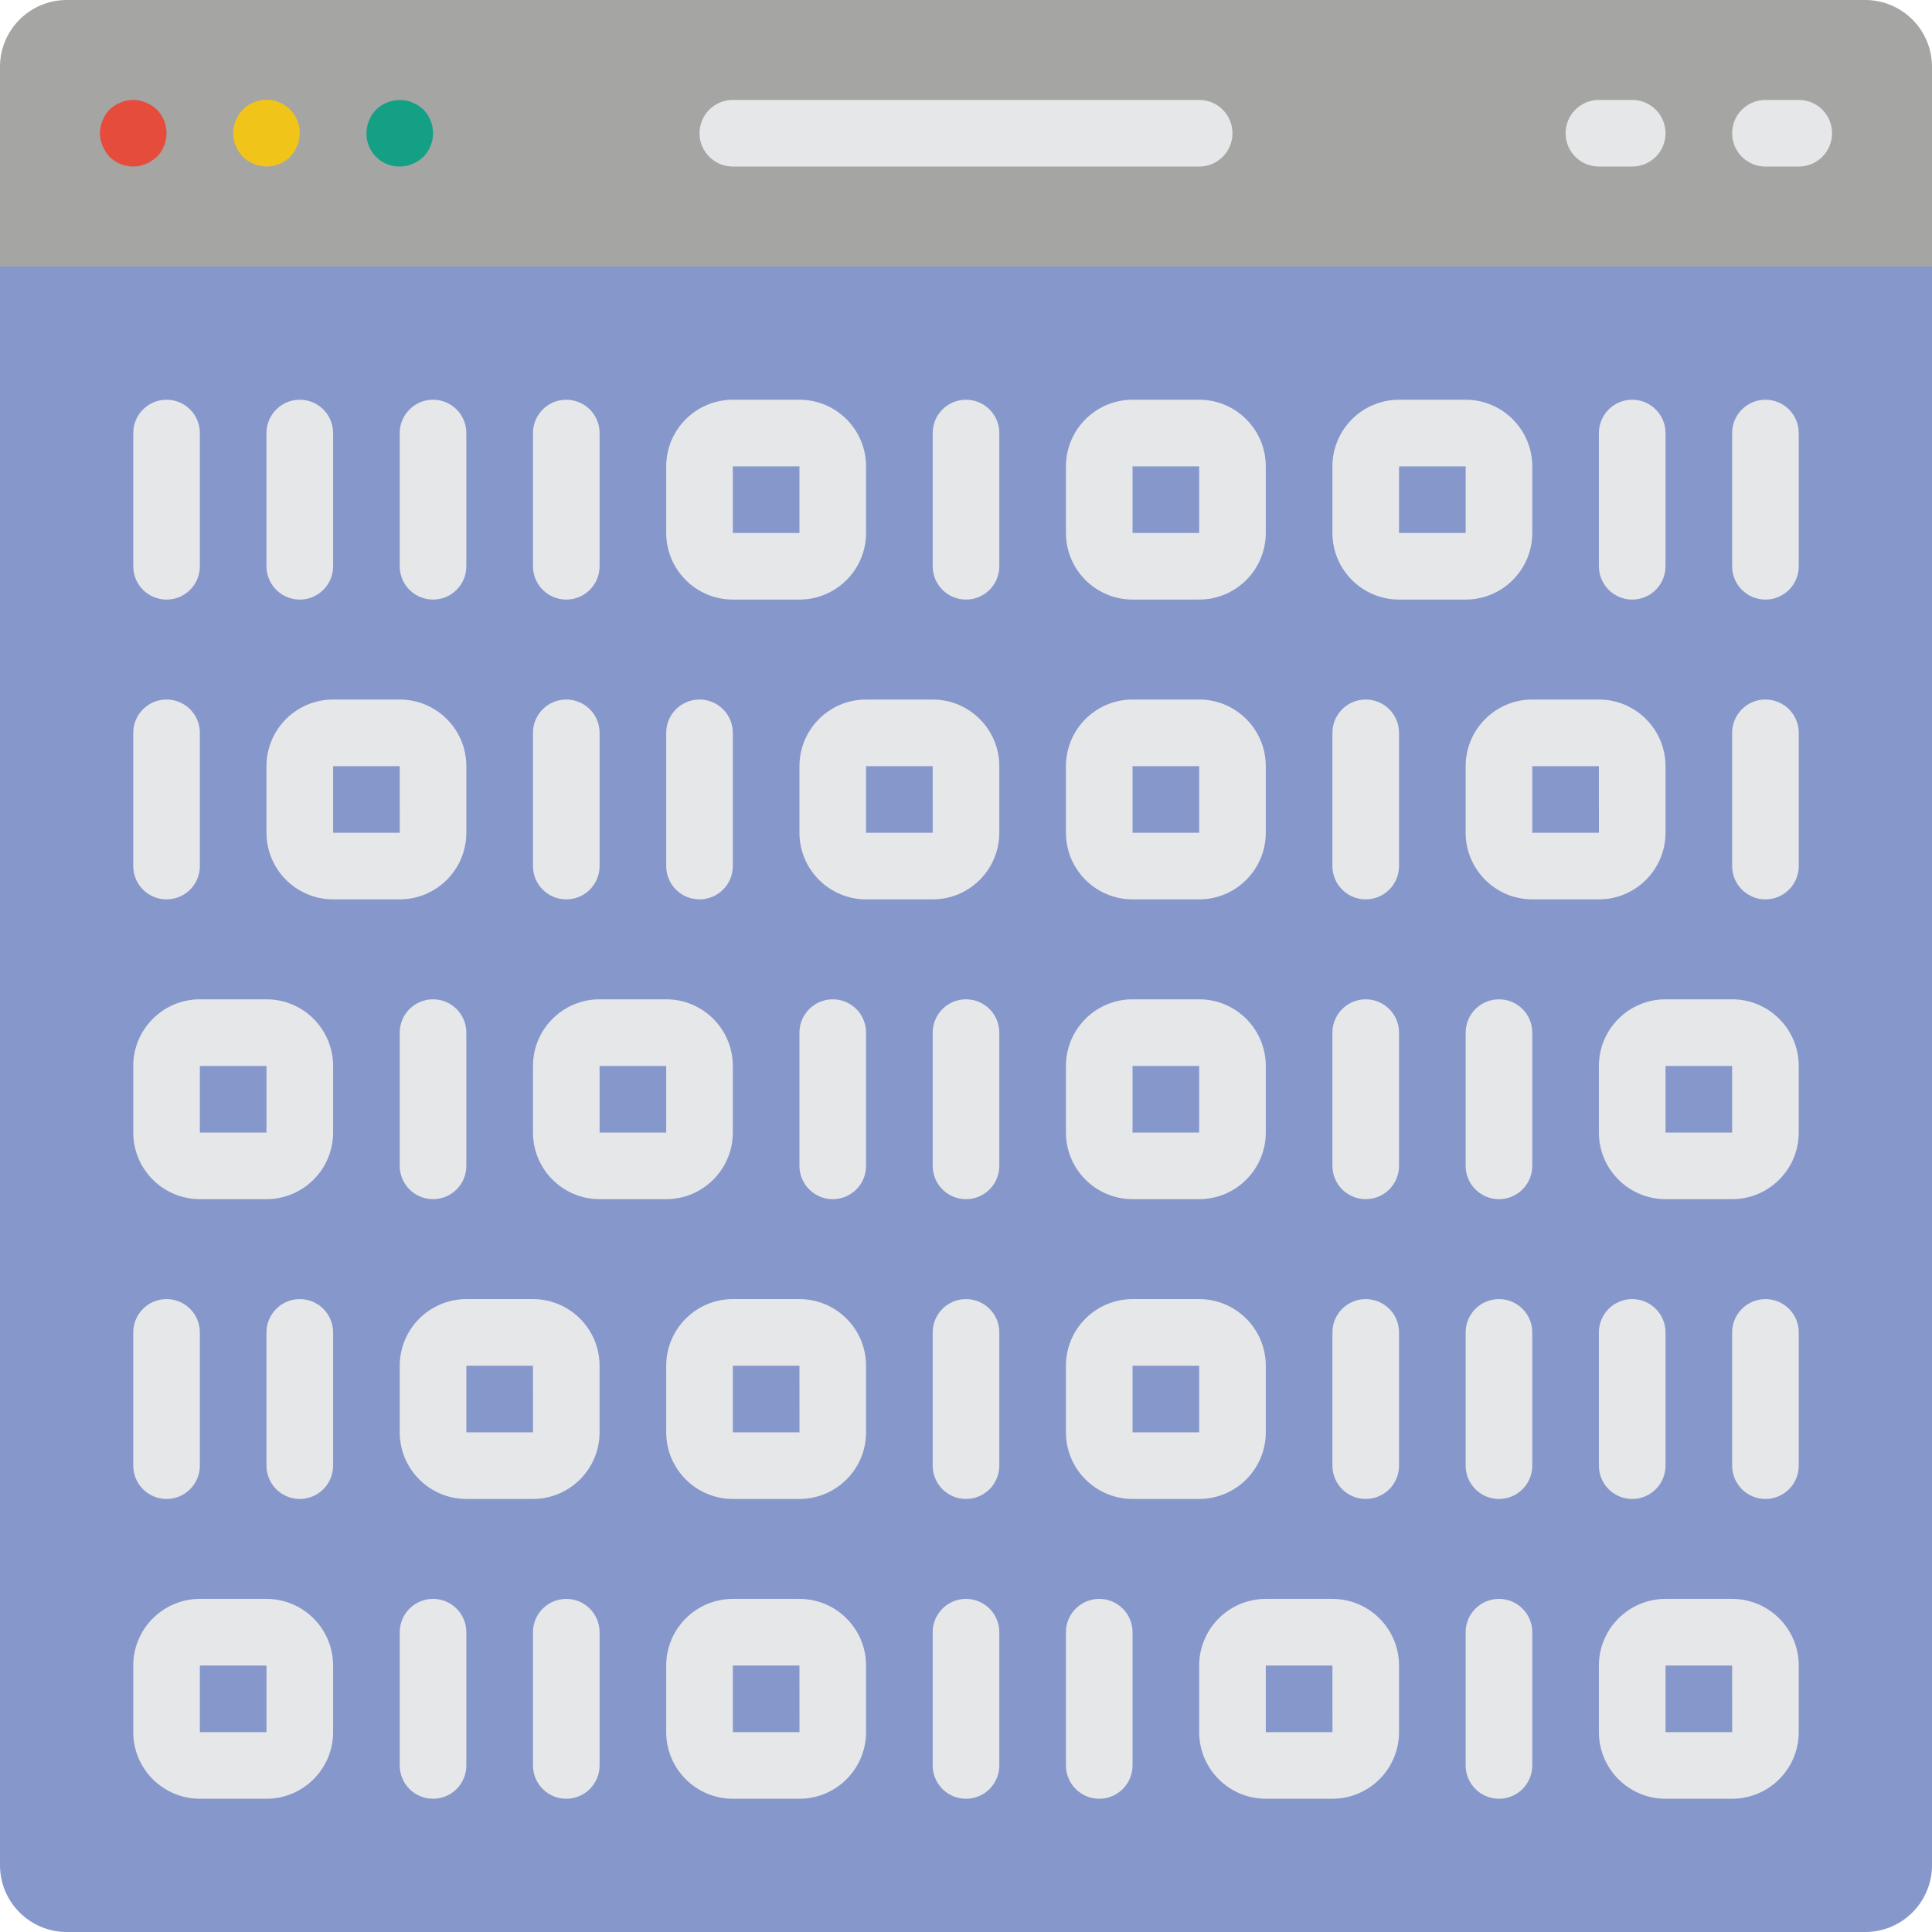 <?xml version="1.0" encoding="iso-8859-1"?>
<!-- Generator: Adobe Illustrator 19.0.0, SVG Export Plug-In . SVG Version: 6.00 Build 0)  -->
<svg version="1.1" id="Capa_1" xmlns="http://www.w3.org/2000/svg" xmlns:xlink="http://www.w3.org/1999/xlink" x="0px" y="0px"
	 viewBox="0 0 512 512" style="enable-background:new 0 0 512 512;" xml:space="preserve">
<g>
	<path style="fill:#8697CB;" d="M512,52.966v441.379c-0.029,9.739-7.916,17.627-17.655,17.655H17.655
		C7.916,511.971,0.029,504.084,0,494.345V52.966H512z"/>
	<path style="fill:#A5A5A4;" d="M512,17.655v52.966H0V17.655C0.028,7.916,7.916,0.028,17.655,0h476.69
		C504.084,0.028,511.972,7.916,512,17.655z"/>
	<path style="fill:#E64C3C;" d="M35.31,44.138c-2.34-0.017-4.585-0.933-6.268-2.56c-0.779-0.859-1.406-1.844-1.854-2.914
		c-0.943-2.138-0.943-4.573,0-6.711c0.405-1.09,1.037-2.082,1.854-2.91c0.417-0.381,0.858-0.735,1.319-1.06
		c0.494-0.335,1.03-0.604,1.595-0.797c0.499-0.254,1.034-0.431,1.586-0.526c1.72-0.361,3.51-0.177,5.121,0.526
		c1.081,0.427,2.07,1.058,2.914,1.858c3.414,3.481,3.414,9.054,0,12.535c-0.44,0.353-0.888,0.707-1.414,1.056
		c-0.45,0.351-0.958,0.62-1.5,0.797C37.603,43.884,36.464,44.124,35.31,44.138z"/>
	<path style="fill:#F0C419;" d="M70.621,44.138c-2.337-0.035-4.575-0.949-6.268-2.56c-0.779-0.859-1.406-1.844-1.854-2.914
		c-0.452-1.061-0.692-2.2-0.706-3.354c0.014-2.341,0.931-4.586,2.56-6.268c2.525-2.546,6.341-3.312,9.653-1.937
		c3.312,1.375,5.463,4.618,5.442,8.204c-0.035,2.337-0.949,4.574-2.56,6.268C75.204,43.202,72.96,44.118,70.621,44.138z"/>
	<path style="fill:#14A085;" d="M105.931,44.138c-2.348,0.023-4.607-0.9-6.267-2.56c-1.66-1.66-2.583-3.919-2.56-6.267
		c0.031-2.338,0.945-4.577,2.56-6.268c2.113-2.019,5.064-2.905,7.94-2.383c0.586,0.081,1.154,0.259,1.681,0.526
		c0.562,0.194,1.095,0.462,1.586,0.797c0.464,0.325,0.908,0.679,1.328,1.06c3.414,3.481,3.414,9.054,0,12.534
		c-0.42,0.379-0.863,0.732-1.328,1.056c-0.491,0.335-1.024,0.603-1.586,0.797c-0.528,0.266-1.096,0.445-1.681,0.53
		C107.052,44.062,106.492,44.122,105.931,44.138z"/>
	<g>
		<path style="fill:#E6E7E8;" d="M317.793,44.138H194.207c-4.875,0-8.828-3.952-8.828-8.828s3.952-8.828,8.828-8.828h123.586
			c4.875,0,8.828,3.952,8.828,8.828S322.668,44.138,317.793,44.138z"/>
		<path style="fill:#E6E7E8;" d="M476.69,44.138h-8.828c-4.875,0-8.828-3.952-8.828-8.828s3.952-8.828,8.828-8.828h8.828
			c4.875,0,8.828,3.952,8.828,8.828S481.565,44.138,476.69,44.138z"/>
		<path style="fill:#E6E7E8;" d="M432.552,44.138h-8.828c-4.875,0-8.828-3.952-8.828-8.828s3.952-8.828,8.828-8.828h8.828
			c4.875,0,8.828,3.952,8.828,8.828S437.427,44.138,432.552,44.138z"/>
		<path style="fill:#E6E7E8;" d="M105.931,238.345H88.276c-9.746-0.011-17.644-7.909-17.655-17.655v-17.655
			c0.011-9.746,7.909-17.644,17.655-17.655h17.655c9.746,0.011,17.644,7.909,17.655,17.655v17.655
			C123.575,230.436,115.677,238.334,105.931,238.345z M88.276,203.034v17.655h17.664l-0.009-17.655H88.276z"/>
		<path style="fill:#E6E7E8;" d="M141.241,397.241h-17.655c-9.746-0.011-17.644-7.909-17.655-17.655v-17.655
			c0.011-9.746,7.909-17.644,17.655-17.655h17.655c9.746,0.011,17.644,7.909,17.655,17.655v17.655
			C158.885,389.332,150.987,397.23,141.241,397.241z M123.586,361.931v17.655h17.664l-0.009-17.655H123.586z"/>
		<path style="fill:#E6E7E8;" d="M70.621,476.69H52.966c-9.746-0.011-17.644-7.909-17.655-17.655v-17.655
			c0.011-9.746,7.909-17.644,17.655-17.655h17.655c9.746,0.011,17.644,7.909,17.655,17.655v17.655
			C88.265,468.781,80.367,476.678,70.621,476.69z M52.966,441.379v17.655H70.63l-0.009-17.655H52.966z"/>
		<path style="fill:#E6E7E8;" d="M44.138,238.345c-2.341,0.001-4.587-0.929-6.243-2.585c-1.656-1.656-2.585-3.901-2.585-6.243
			v-35.31c0-4.875,3.952-8.828,8.828-8.828s8.828,3.952,8.828,8.828v35.31c0.001,2.341-0.929,4.587-2.585,6.243
			C48.725,237.416,46.479,238.345,44.138,238.345z"/>
		<path style="fill:#E6E7E8;" d="M150.069,238.345c-2.341,0.001-4.587-0.929-6.243-2.585c-1.656-1.656-2.585-3.901-2.585-6.243
			v-35.31c0-4.875,3.952-8.828,8.828-8.828s8.828,3.952,8.828,8.828v35.31c0.001,2.341-0.929,4.587-2.585,6.243
			C154.656,237.416,152.41,238.345,150.069,238.345z"/>
		<path style="fill:#E6E7E8;" d="M185.379,238.345c-2.341,0.001-4.587-0.929-6.243-2.585c-1.656-1.656-2.585-3.901-2.585-6.243
			v-35.31c0-4.875,3.952-8.828,8.828-8.828c4.875,0,8.828,3.952,8.828,8.828v35.31c0.001,2.341-0.929,4.587-2.585,6.243
			C189.966,237.416,187.721,238.345,185.379,238.345z"/>
		<path style="fill:#E6E7E8;" d="M44.138,397.241c-2.341,0.001-4.587-0.929-6.243-2.585c-1.656-1.656-2.585-3.901-2.585-6.243
			v-35.31c0-4.875,3.952-8.828,8.828-8.828s8.828,3.952,8.828,8.828v35.31c0.001,2.341-0.929,4.587-2.585,6.243
			C48.725,396.312,46.479,397.242,44.138,397.241z"/>
		<path style="fill:#E6E7E8;" d="M79.448,397.241c-2.341,0.001-4.587-0.929-6.243-2.585c-1.656-1.656-2.585-3.901-2.585-6.243
			v-35.31c0-4.875,3.952-8.828,8.828-8.828s8.828,3.952,8.828,8.828v35.31c0.001,2.341-0.929,4.587-2.585,6.243
			C84.035,396.312,81.79,397.242,79.448,397.241z"/>
		<path style="fill:#E6E7E8;" d="M114.759,476.69c-2.341,0.001-4.587-0.929-6.243-2.585c-1.656-1.656-2.585-3.901-2.585-6.243
			v-35.31c0-4.875,3.952-8.828,8.828-8.828c4.875,0,8.828,3.952,8.828,8.828v35.31c0.001,2.341-0.929,4.587-2.585,6.243
			C119.346,475.76,117.1,476.69,114.759,476.69z"/>
		<path style="fill:#E6E7E8;" d="M150.069,476.69c-2.341,0.001-4.587-0.929-6.243-2.585c-1.656-1.656-2.585-3.901-2.585-6.243
			v-35.31c0-4.875,3.952-8.828,8.828-8.828s8.828,3.952,8.828,8.828v35.31c0.001,2.341-0.929,4.587-2.585,6.243
			C154.656,475.76,152.41,476.69,150.069,476.69z"/>
		<path style="fill:#E6E7E8;" d="M256,397.241c-2.341,0.001-4.587-0.929-6.243-2.585c-1.656-1.656-2.585-3.901-2.585-6.243v-35.31
			c0-4.875,3.952-8.828,8.828-8.828s8.828,3.952,8.828,8.828v35.31c0.001,2.341-0.929,4.587-2.585,6.243
			C260.587,396.312,258.341,397.242,256,397.241z"/>
		<path style="fill:#E6E7E8;" d="M317.793,238.345h-17.655c-9.746-0.011-17.644-7.909-17.655-17.655v-17.655
			c0.011-9.746,7.909-17.644,17.655-17.655h17.655c9.746,0.011,17.644,7.909,17.655,17.655v17.655
			C335.437,230.436,327.539,238.334,317.793,238.345z M300.138,203.034v17.655h17.664l-0.009-17.655H300.138z"/>
		<path style="fill:#E6E7E8;" d="M423.724,238.345h-17.655c-9.746-0.011-17.644-7.909-17.655-17.655v-17.655
			c0.011-9.746,7.909-17.644,17.655-17.655h17.655c9.746,0.011,17.644,7.909,17.655,17.655v17.655
			C441.368,230.436,433.47,238.334,423.724,238.345z M406.069,203.034v17.655h17.664l-0.009-17.655H406.069z"/>
		<path style="fill:#E6E7E8;" d="M247.172,238.345h-17.655c-9.746-0.011-17.644-7.909-17.655-17.655v-17.655
			c0.011-9.746,7.909-17.644,17.655-17.655h17.655c9.746,0.011,17.644,7.909,17.655,17.655v17.655
			C264.816,230.436,256.918,238.334,247.172,238.345z M229.517,203.034v17.655h17.664l-0.009-17.655H229.517z"/>
		<path style="fill:#E6E7E8;" d="M211.862,397.241h-17.655c-9.746-0.011-17.644-7.909-17.655-17.655v-17.655
			c0.011-9.746,7.909-17.644,17.655-17.655h17.655c9.746,0.011,17.644,7.909,17.655,17.655v17.655
			C229.506,389.332,221.608,397.23,211.862,397.241z M194.207,361.931v17.655h17.664l-0.009-17.655H194.207z"/>
		<path style="fill:#E6E7E8;" d="M211.862,476.69h-17.655c-9.746-0.011-17.644-7.909-17.655-17.655v-17.655
			c0.011-9.746,7.909-17.644,17.655-17.655h17.655c9.746,0.011,17.644,7.909,17.655,17.655v17.655
			C229.506,468.781,221.608,476.678,211.862,476.69z M194.207,441.379v17.655h17.664l-0.009-17.655H194.207z"/>
		<path style="fill:#E6E7E8;" d="M317.793,397.241h-17.655c-9.746-0.011-17.644-7.909-17.655-17.655v-17.655
			c0.011-9.746,7.909-17.644,17.655-17.655h17.655c9.746,0.011,17.644,7.909,17.655,17.655v17.655
			C335.437,389.332,327.539,397.23,317.793,397.241z M300.138,361.931v17.655h17.664l-0.009-17.655H300.138z"/>
		<path style="fill:#E6E7E8;" d="M353.103,476.69h-17.655c-9.746-0.011-17.644-7.909-17.655-17.655v-17.655
			c0.011-9.746,7.909-17.644,17.655-17.655h17.655c9.746,0.011,17.644,7.909,17.655,17.655v17.655
			C370.747,468.781,362.85,476.678,353.103,476.69z M335.448,441.379v17.655h17.664l-0.009-17.655H335.448z"/>
		<path style="fill:#E6E7E8;" d="M459.034,476.69h-17.655c-9.746-0.011-17.644-7.909-17.655-17.655v-17.655
			c0.011-9.746,7.909-17.644,17.655-17.655h17.655c9.746,0.011,17.644,7.909,17.655,17.655v17.655
			C476.678,468.781,468.781,476.678,459.034,476.69z M441.379,441.379v17.655h17.664l-0.009-17.655H441.379z"/>
		<path style="fill:#E6E7E8;" d="M361.931,238.345c-2.341,0.001-4.587-0.929-6.243-2.585c-1.656-1.656-2.585-3.901-2.585-6.243
			v-35.31c0-4.875,3.952-8.828,8.828-8.828s8.828,3.952,8.828,8.828v35.31c0.001,2.341-0.929,4.587-2.585,6.243
			C366.518,237.416,364.272,238.345,361.931,238.345z"/>
		<path style="fill:#E6E7E8;" d="M361.931,397.241c-2.341,0.001-4.587-0.929-6.243-2.585c-1.656-1.656-2.585-3.901-2.585-6.243
			v-35.31c0-4.875,3.952-8.828,8.828-8.828s8.828,3.952,8.828,8.828v35.31c0.001,2.341-0.929,4.587-2.585,6.243
			C366.518,396.312,364.272,397.242,361.931,397.241z"/>
		<path style="fill:#E6E7E8;" d="M397.241,476.69c-2.341,0.001-4.587-0.929-6.243-2.585c-1.656-1.656-2.585-3.901-2.585-6.243
			v-35.31c0-4.875,3.952-8.828,8.828-8.828c4.875,0,8.828,3.952,8.828,8.828v35.31c0.001,2.341-0.929,4.587-2.585,6.243
			C401.828,475.76,399.583,476.69,397.241,476.69z"/>
		<path style="fill:#E6E7E8;" d="M397.241,397.241c-2.341,0.001-4.587-0.929-6.243-2.585c-1.656-1.656-2.585-3.901-2.585-6.243
			v-35.31c0-4.875,3.952-8.828,8.828-8.828c4.875,0,8.828,3.952,8.828,8.828v35.31c0.001,2.341-0.929,4.587-2.585,6.243
			C401.828,396.312,399.583,397.242,397.241,397.241z"/>
		<path style="fill:#E6E7E8;" d="M256,476.69c-2.341,0.001-4.587-0.929-6.243-2.585c-1.656-1.656-2.585-3.901-2.585-6.243v-35.31
			c0-4.875,3.952-8.828,8.828-8.828s8.828,3.952,8.828,8.828v35.31c0.001,2.341-0.929,4.587-2.585,6.243
			C260.587,475.76,258.341,476.69,256,476.69z"/>
		<path style="fill:#E6E7E8;" d="M291.31,476.69c-2.341,0.001-4.587-0.929-6.243-2.585c-1.656-1.656-2.585-3.901-2.585-6.243v-35.31
			c0-4.875,3.952-8.828,8.828-8.828s8.828,3.952,8.828,8.828v35.31c0.001,2.341-0.929,4.587-2.585,6.243
			C295.897,475.76,293.652,476.69,291.31,476.69z"/>
		<path style="fill:#E6E7E8;" d="M459.034,317.793h-17.655c-9.746-0.011-17.644-7.909-17.655-17.655v-17.655
			c0.011-9.746,7.909-17.644,17.655-17.655h17.655c9.746,0.011,17.644,7.909,17.655,17.655v17.655
			C476.678,309.884,468.781,317.782,459.034,317.793z M441.379,282.483v17.655h17.655v-17.655H441.379z"/>
		<path style="fill:#E6E7E8;" d="M397.241,317.793c-2.341,0.001-4.587-0.929-6.243-2.585c-1.656-1.656-2.585-3.901-2.585-6.243
			v-35.31c0-4.875,3.952-8.828,8.828-8.828c4.875,0,8.828,3.952,8.828,8.828v35.31c0.001,2.341-0.929,4.587-2.585,6.243
			C401.828,316.864,399.583,317.794,397.241,317.793z"/>
		<path style="fill:#E6E7E8;" d="M361.931,317.793c-2.341,0.001-4.587-0.929-6.243-2.585c-1.656-1.656-2.585-3.901-2.585-6.243
			v-35.31c0-4.875,3.952-8.828,8.828-8.828s8.828,3.952,8.828,8.828v35.31c0.001,2.341-0.929,4.587-2.585,6.243
			C366.518,316.864,364.272,317.794,361.931,317.793z"/>
		<path style="fill:#E6E7E8;" d="M317.793,317.793h-17.655c-9.746-0.011-17.644-7.909-17.655-17.655v-17.655
			c0.011-9.746,7.909-17.644,17.655-17.655h17.655c9.746,0.011,17.644,7.909,17.655,17.655v17.655
			C335.437,309.884,327.539,317.782,317.793,317.793z M300.138,282.483v17.655h17.655v-17.655H300.138z"/>
		<path style="fill:#E6E7E8;" d="M176.552,317.793h-17.655c-9.746-0.011-17.644-7.909-17.655-17.655v-17.655
			c0.011-9.746,7.909-17.644,17.655-17.655h17.655c9.746,0.011,17.644,7.909,17.655,17.655v17.655
			C194.196,309.884,186.298,317.782,176.552,317.793z M158.897,282.483v17.655h17.655v-17.655H158.897z"/>
		<path style="fill:#E6E7E8;" d="M70.621,317.793H52.966c-9.746-0.011-17.644-7.909-17.655-17.655v-17.655
			c0.011-9.746,7.909-17.644,17.655-17.655h17.655c9.746,0.011,17.644,7.909,17.655,17.655v17.655
			C88.265,309.884,80.367,317.782,70.621,317.793z M52.966,282.483v17.655h17.655v-17.655H52.966z"/>
		<path style="fill:#E6E7E8;" d="M114.759,317.793c-2.341,0.001-4.587-0.929-6.243-2.585c-1.656-1.656-2.585-3.901-2.585-6.243
			v-35.31c0-4.875,3.952-8.828,8.828-8.828c4.875,0,8.828,3.952,8.828,8.828v35.31c0.001,2.341-0.929,4.587-2.585,6.243
			C119.346,316.864,117.1,317.794,114.759,317.793z"/>
		<path style="fill:#E6E7E8;" d="M256,317.793c-2.341,0.001-4.587-0.929-6.243-2.585c-1.656-1.656-2.585-3.901-2.585-6.243v-35.31
			c0-4.875,3.952-8.828,8.828-8.828s8.828,3.952,8.828,8.828v35.31c0.001,2.341-0.929,4.587-2.585,6.243
			C260.587,316.864,258.341,317.794,256,317.793z"/>
		<path style="fill:#E6E7E8;" d="M220.69,317.793c-2.341,0.001-4.587-0.929-6.243-2.585c-1.656-1.656-2.585-3.901-2.585-6.243
			v-35.31c0-4.875,3.952-8.828,8.828-8.828s8.828,3.952,8.828,8.828v35.31c0.001,2.341-0.929,4.587-2.585,6.243
			C225.277,316.864,223.031,317.794,220.69,317.793z"/>
		<path style="fill:#E6E7E8;" d="M432.552,397.241c-2.341,0.001-4.587-0.929-6.243-2.585c-1.656-1.656-2.585-3.901-2.585-6.243
			v-35.31c0-4.875,3.952-8.828,8.828-8.828s8.828,3.952,8.828,8.828v35.31c0.001,2.341-0.929,4.587-2.585,6.243
			C437.139,396.312,434.893,397.242,432.552,397.241z"/>
		<path style="fill:#E6E7E8;" d="M467.862,397.241c-2.341,0.001-4.587-0.929-6.243-2.585c-1.656-1.656-2.585-3.901-2.585-6.243
			v-35.31c0-4.875,3.952-8.828,8.828-8.828s8.828,3.952,8.828,8.828v35.31c0.001,2.341-0.929,4.587-2.585,6.243
			C472.449,396.312,470.203,397.242,467.862,397.241z"/>
		<path style="fill:#E6E7E8;" d="M388.414,158.897h-17.655c-9.746-0.011-17.644-7.909-17.655-17.655v-17.655
			c0.011-9.746,7.909-17.644,17.655-17.655h17.655c9.746,0.011,17.644,7.909,17.655,17.655v17.655
			C406.058,150.987,398.16,158.885,388.414,158.897z M370.759,123.586v17.655h17.655v-17.655H370.759z"/>
		<path style="fill:#E6E7E8;" d="M467.862,158.897c-2.341,0.001-4.587-0.929-6.243-2.585c-1.656-1.656-2.585-3.901-2.585-6.243
			v-35.31c0-4.875,3.952-8.828,8.828-8.828s8.828,3.952,8.828,8.828v35.31c0.001,2.341-0.929,4.587-2.585,6.243
			C472.449,157.967,470.203,158.897,467.862,158.897z"/>
		<path style="fill:#E6E7E8;" d="M432.552,158.897c-2.341,0.001-4.587-0.929-6.243-2.585c-1.656-1.656-2.585-3.901-2.585-6.243
			v-35.31c0-4.875,3.952-8.828,8.828-8.828s8.828,3.952,8.828,8.828v35.31c0.001,2.341-0.929,4.587-2.585,6.243
			C437.139,157.967,434.893,158.897,432.552,158.897z"/>
		<path style="fill:#E6E7E8;" d="M256,158.897c-2.341,0.001-4.587-0.929-6.243-2.585c-1.656-1.656-2.585-3.901-2.585-6.243v-35.31
			c0-4.875,3.952-8.828,8.828-8.828s8.828,3.952,8.828,8.828v35.31c0.001,2.341-0.929,4.587-2.585,6.243
			C260.587,157.967,258.341,158.897,256,158.897z"/>
		<path style="fill:#E6E7E8;" d="M317.793,158.897h-17.655c-9.746-0.011-17.644-7.909-17.655-17.655v-17.655
			c0.011-9.746,7.909-17.644,17.655-17.655h17.655c9.746,0.011,17.644,7.909,17.655,17.655v17.655
			C335.437,150.987,327.539,158.885,317.793,158.897z M300.138,123.586v17.655h17.655v-17.655H300.138z"/>
		<path style="fill:#E6E7E8;" d="M211.862,158.897h-17.655c-9.746-0.011-17.644-7.909-17.655-17.655v-17.655
			c0.011-9.746,7.909-17.644,17.655-17.655h17.655c9.746,0.011,17.644,7.909,17.655,17.655v17.655
			C229.506,150.987,221.608,158.885,211.862,158.897z M194.207,123.586v17.655h17.655v-17.655H194.207z"/>
		<path style="fill:#E6E7E8;" d="M150.069,158.897c-2.341,0.001-4.587-0.929-6.243-2.585c-1.656-1.656-2.585-3.901-2.585-6.243
			v-35.31c0-4.875,3.952-8.828,8.828-8.828s8.828,3.952,8.828,8.828v35.31c0.001,2.341-0.929,4.587-2.585,6.243
			C154.656,157.967,152.41,158.897,150.069,158.897z"/>
		<path style="fill:#E6E7E8;" d="M114.759,158.897c-2.341,0.001-4.587-0.929-6.243-2.585c-1.656-1.656-2.585-3.901-2.585-6.243
			v-35.31c0-4.875,3.952-8.828,8.828-8.828c4.875,0,8.828,3.952,8.828,8.828v35.31c0.001,2.341-0.929,4.587-2.585,6.243
			C119.346,157.967,117.1,158.897,114.759,158.897z"/>
		<path style="fill:#E6E7E8;" d="M79.448,158.897c-2.341,0.001-4.587-0.929-6.243-2.585c-1.656-1.656-2.585-3.901-2.585-6.243
			v-35.31c0-4.875,3.952-8.828,8.828-8.828s8.828,3.952,8.828,8.828v35.31c0.001,2.341-0.929,4.587-2.585,6.243
			C84.035,157.967,81.79,158.897,79.448,158.897z"/>
		<path style="fill:#E6E7E8;" d="M44.138,158.897c-2.341,0.001-4.587-0.929-6.243-2.585c-1.656-1.656-2.585-3.901-2.585-6.243
			v-35.31c0-4.875,3.952-8.828,8.828-8.828s8.828,3.952,8.828,8.828v35.31c0.001,2.341-0.929,4.587-2.585,6.243
			C48.725,157.967,46.479,158.897,44.138,158.897z"/>
		<path style="fill:#E6E7E8;" d="M467.862,238.345c-2.341,0.001-4.587-0.929-6.243-2.585c-1.656-1.656-2.585-3.901-2.585-6.243
			v-35.31c0-4.875,3.952-8.828,8.828-8.828s8.828,3.952,8.828,8.828v35.31c0.001,2.341-0.929,4.587-2.585,6.243
			C472.449,237.416,470.203,238.345,467.862,238.345z"/>
	</g>
</g>
<g>
</g>
<g>
</g>
<g>
</g>
<g>
</g>
<g>
</g>
<g>
</g>
<g>
</g>
<g>
</g>
<g>
</g>
<g>
</g>
<g>
</g>
<g>
</g>
<g>
</g>
<g>
</g>
<g>
</g>
</svg>
